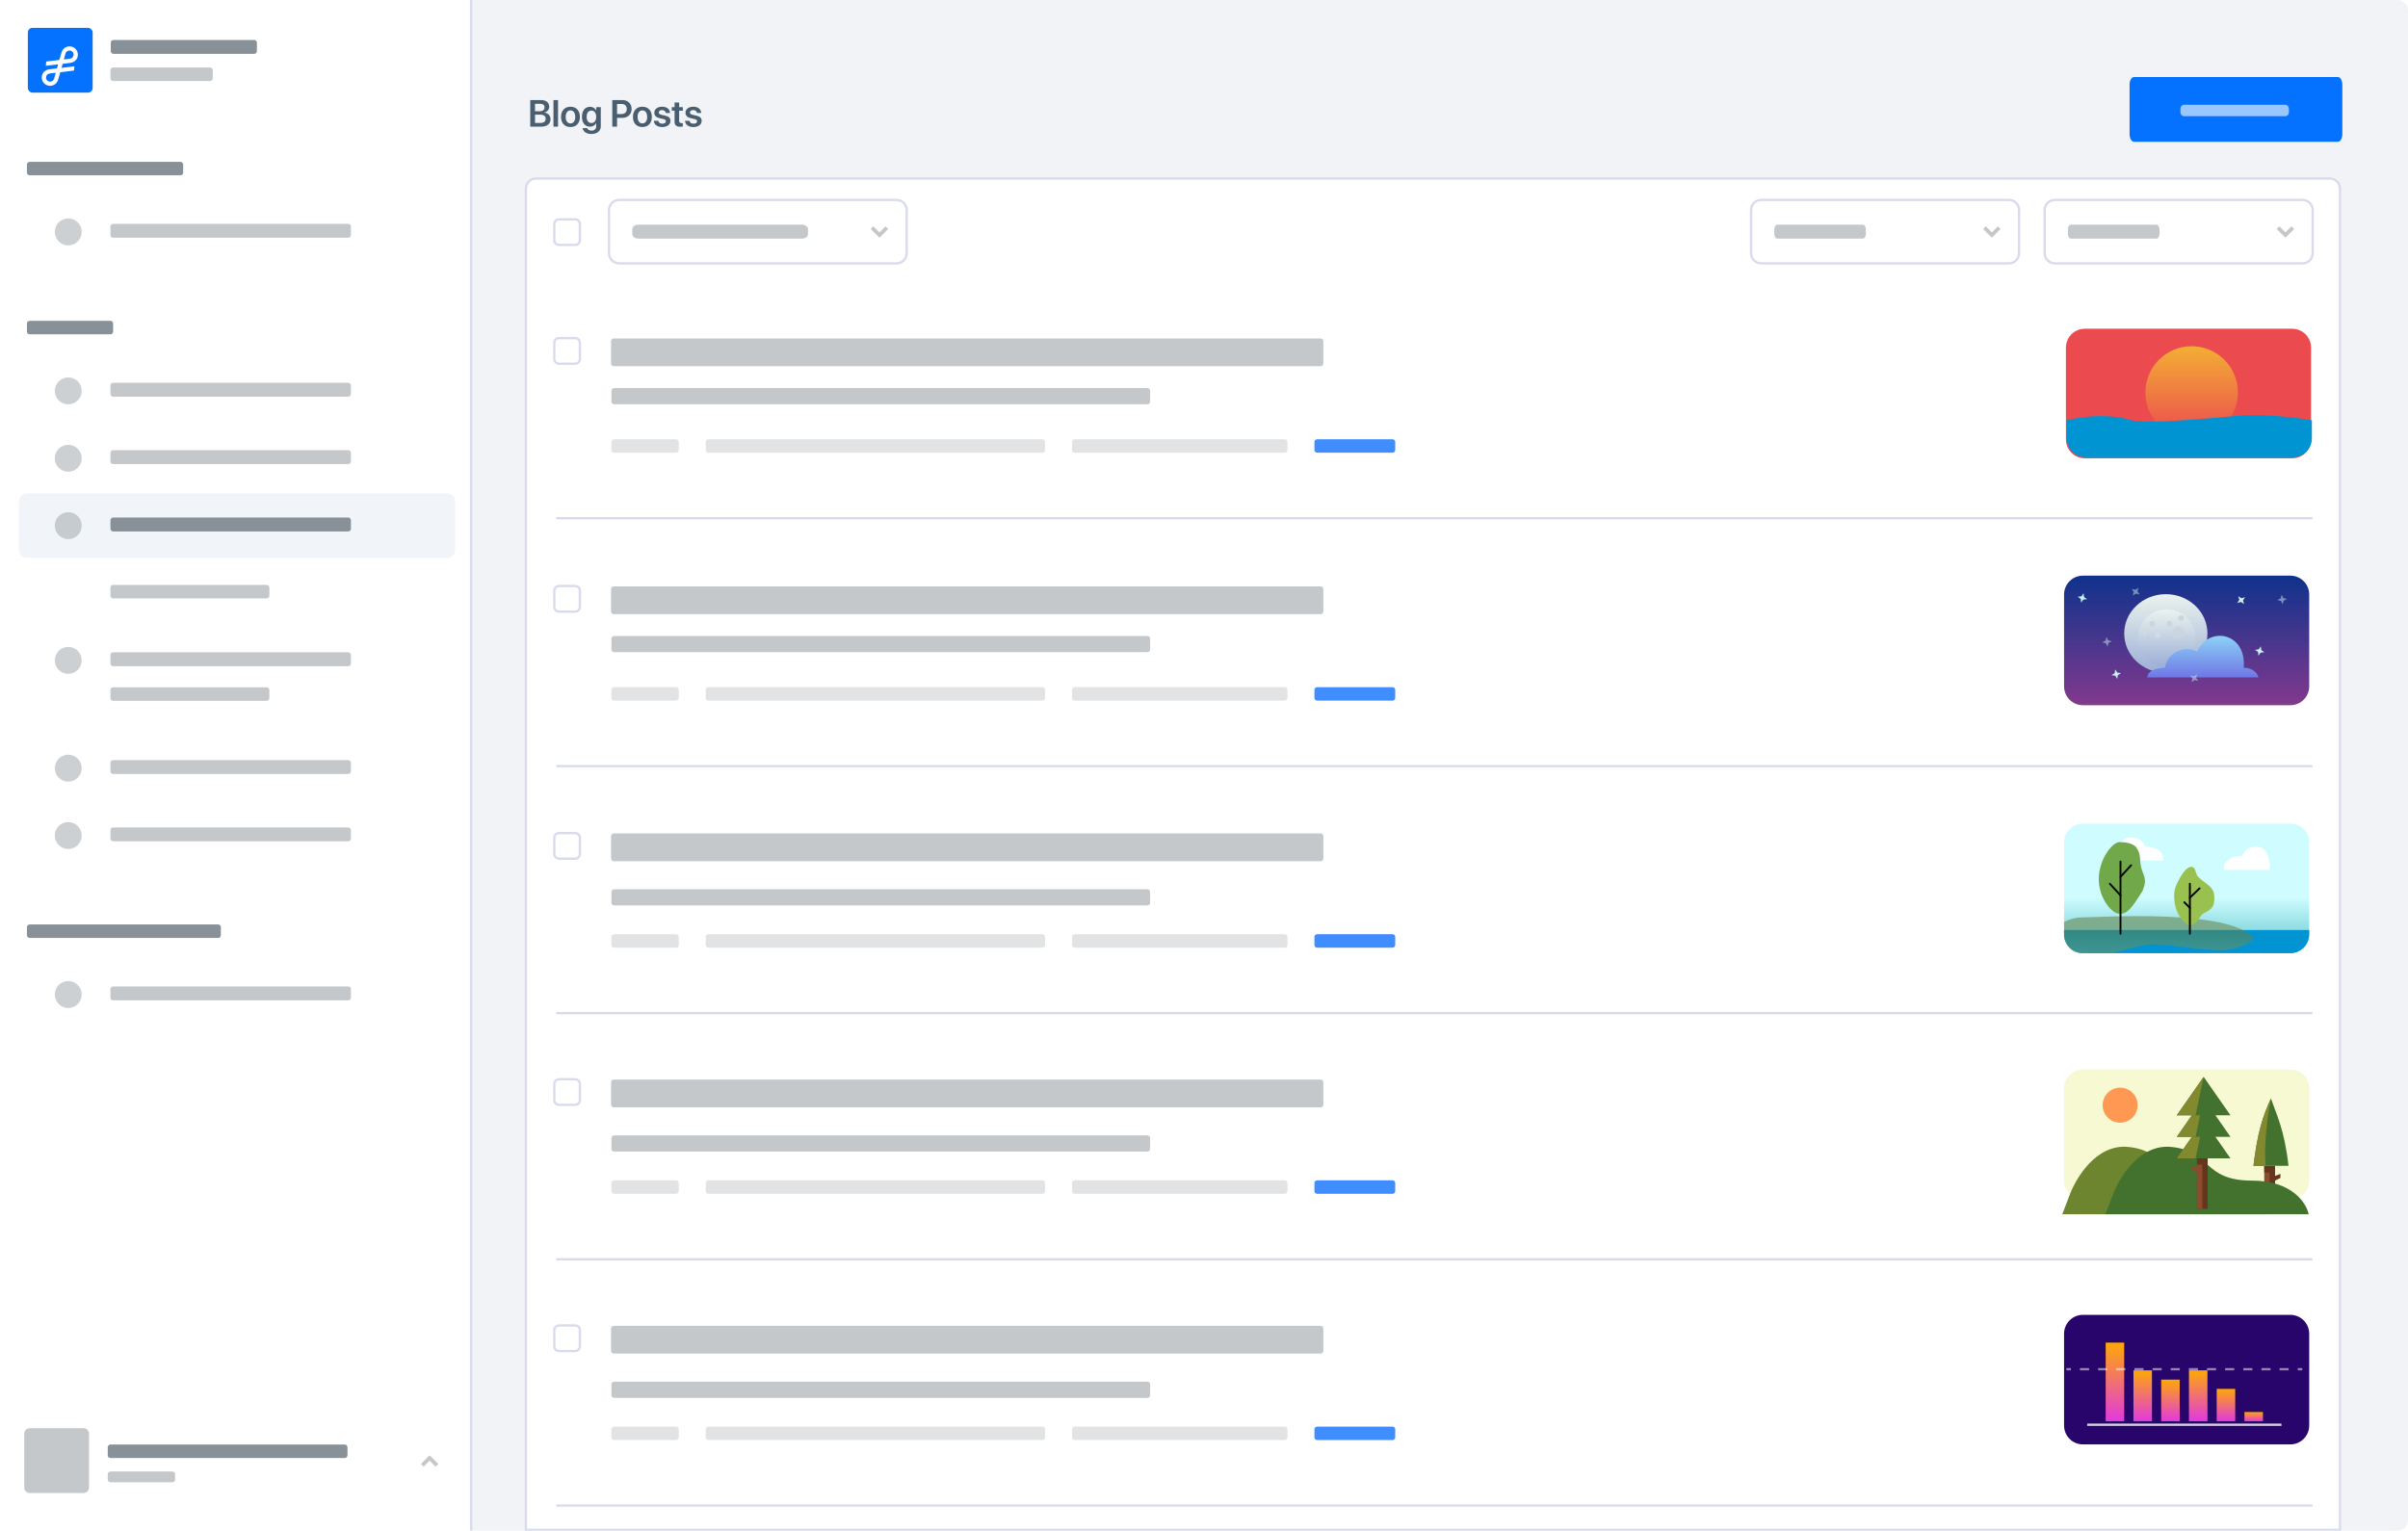 <svg width="519" height="330" viewBox="0 0 519 330" fill="none" xmlns="http://www.w3.org/2000/svg">
<g clip-path="url(#clip0)">
<path d="M516.097 0H2.322C1.04 0 0 1.04 0 2.324V327.676C0 328.96 1.04 330 2.322 330H516.097C517.38 330 518.419 328.96 518.419 327.676V2.324C518.419 1.04 517.38 0 516.097 0Z" fill="white"/>
<path d="M101.594 0H516.678C517.294 0 517.884 0.245 518.32 0.681C518.755 1.116 519 1.708 519 2.324V327.676C519 328.292 518.755 328.884 518.32 329.319C517.884 329.755 517.294 330 516.678 330H101.594V0Z" fill="#F2F3F7"/>
<path d="M115.527 38.49H502.164C502.742 38.49 503.296 38.72 503.704 39.129C504.112 39.537 504.341 40.091 504.341 40.669V329.855H113.35V40.669C113.35 40.091 113.579 39.537 113.987 39.129C114.396 38.72 114.949 38.49 115.527 38.49Z" fill="white" stroke="#D9DBEC" stroke-width="0.5"/>
<path d="M101.542 -0.36V330.221" stroke="#D9DBEC" stroke-width="0.5"/>
<path d="M123.968 47.286H120.485C119.924 47.286 119.469 47.742 119.469 48.303V51.789C119.469 52.35 119.924 52.806 120.485 52.806H123.968C124.529 52.806 124.984 52.35 124.984 51.789V48.303C124.984 47.742 124.529 47.286 123.968 47.286Z" stroke="#D9DBEC" stroke-width="0.5"/>
<path d="M193.238 43.103H133.442C132.24 43.103 131.265 44.079 131.265 45.282V54.601C131.265 55.804 132.24 56.78 133.442 56.78H193.238C194.44 56.78 195.415 55.804 195.415 54.601V45.282C195.415 44.079 194.44 43.103 193.238 43.103Z" stroke="#D9DBEC" stroke-width="0.5"/>
<path d="M172.89 48.443H137.535C136.838 48.443 136.269 48.89 136.269 49.442V50.441C136.269 50.993 136.838 51.441 137.535 51.441H172.89C173.586 51.441 174.155 50.993 174.155 50.441V49.442C174.155 48.89 173.586 48.443 172.89 48.443ZM191.328 49.477C191.386 49.419 191.386 49.326 191.328 49.268L190.956 48.896C190.942 48.882 190.926 48.871 190.908 48.863C190.89 48.855 190.871 48.851 190.852 48.851C190.832 48.851 190.813 48.855 190.795 48.863C190.777 48.871 190.761 48.882 190.747 48.896L189.545 50.098L188.344 48.896C188.33 48.882 188.314 48.871 188.296 48.863C188.278 48.855 188.259 48.851 188.239 48.851C188.22 48.851 188.2 48.855 188.182 48.863C188.164 48.871 188.148 48.882 188.135 48.896L187.763 49.268C187.705 49.326 187.705 49.419 187.763 49.477L189.447 51.162C189.505 51.214 189.592 51.214 189.65 51.162L191.333 49.477H191.328Z" fill="#C4C8CB"/>
<path d="M432.999 43.103H379.59C378.388 43.103 377.413 44.079 377.413 45.282V54.601C377.413 55.804 378.388 56.78 379.59 56.78H432.999C434.202 56.78 435.176 55.804 435.176 54.601V45.282C435.176 44.079 434.202 43.103 432.999 43.103Z" stroke="#D9DBEC" stroke-width="0.5"/>
<path d="M401.499 48.443H383.079C382.713 48.443 382.417 48.89 382.417 49.442V50.441C382.417 50.993 382.713 51.441 383.079 51.441H401.499C401.865 51.441 402.155 50.993 402.155 50.441V49.442C402.155 48.89 401.865 48.443 401.499 48.443ZM431.089 49.477C431.147 49.419 431.147 49.326 431.089 49.268L430.718 48.896C430.704 48.882 430.688 48.871 430.67 48.863C430.652 48.855 430.633 48.851 430.613 48.851C430.594 48.851 430.574 48.855 430.556 48.863C430.539 48.871 430.522 48.882 430.509 48.896L429.307 50.098L428.105 48.896C428.092 48.882 428.076 48.871 428.058 48.863C428.04 48.855 428.02 48.851 428.001 48.851C427.981 48.851 427.962 48.855 427.944 48.863C427.926 48.871 427.91 48.882 427.896 48.896L427.525 49.268C427.467 49.326 427.467 49.419 427.525 49.477L429.208 51.162C429.266 51.214 429.353 51.214 429.412 51.162L431.095 49.477H431.089Z" fill="#C4C8CB"/>
<path d="M496.278 43.103H442.868C441.666 43.103 440.691 44.079 440.691 45.282V54.601C440.691 55.804 441.666 56.78 442.868 56.78H496.278C497.48 56.78 498.455 55.804 498.455 54.601V45.282C498.455 44.079 497.48 43.103 496.278 43.103Z" stroke="#D9DBEC" stroke-width="0.5"/>
<path d="M464.778 48.443H446.357C445.992 48.443 445.696 48.89 445.696 49.442V50.441C445.696 50.993 445.992 51.441 446.357 51.441H464.778C465.144 51.441 465.434 50.993 465.434 50.441V49.442C465.434 48.89 465.144 48.443 464.778 48.443ZM494.368 49.477C494.426 49.419 494.426 49.326 494.368 49.268L493.996 48.896C493.983 48.882 493.967 48.871 493.949 48.863C493.931 48.855 493.911 48.851 493.892 48.851C493.872 48.851 493.853 48.855 493.835 48.863C493.817 48.871 493.801 48.882 493.787 48.896L492.586 50.098L491.384 48.896C491.37 48.882 491.354 48.871 491.336 48.863C491.318 48.855 491.299 48.851 491.279 48.851C491.26 48.851 491.241 48.855 491.223 48.863C491.205 48.871 491.188 48.882 491.175 48.896L490.803 49.268C490.745 49.326 490.745 49.419 490.803 49.477L492.487 51.162C492.545 51.214 492.632 51.214 492.69 51.162L494.374 49.477H494.368Z" fill="#C4C8CB"/>
<path d="M503.883 16.605H459.959C459.425 16.605 458.99 17.337 458.99 18.243V28.933C458.99 29.839 459.425 30.577 459.959 30.577H503.883C504.417 30.577 504.846 29.839 504.846 28.933V18.243C504.846 17.337 504.417 16.605 503.883 16.605V16.605Z" fill="#0472FF"/>
<path d="M492.551 22.589H470.734C470.305 22.589 469.956 22.955 469.956 23.408V24.227C469.956 24.68 470.305 25.052 470.734 25.052H492.551C492.98 25.052 493.329 24.68 493.329 24.227V23.414C493.329 22.955 492.98 22.589 492.551 22.589V22.589Z" fill="white" fill-opacity="0.6"/>
<path d="M119.904 324.597H498.414" stroke="#D9DBEC" stroke-width="0.5"/>
<path d="M145.715 307.574H132.362C132.042 307.574 131.782 307.834 131.782 308.155V309.898C131.782 310.219 132.042 310.479 132.362 310.479H145.715C146.035 310.479 146.295 310.219 146.295 309.898V308.155C146.295 307.834 146.035 307.574 145.715 307.574Z" fill="#C4C8CB" fill-opacity="0.5"/>
<path d="M224.668 307.574H152.681C152.361 307.574 152.101 307.834 152.101 308.155V309.898C152.101 310.219 152.361 310.479 152.681 310.479H224.668C224.988 310.479 225.248 310.219 225.248 309.898V308.155C225.248 307.834 224.988 307.574 224.668 307.574Z" fill="#C4C8CB" fill-opacity="0.5"/>
<path d="M276.916 307.574H231.634C231.314 307.574 231.054 307.834 231.054 308.155V309.898C231.054 310.219 231.314 310.479 231.634 310.479H276.916C277.237 310.479 277.497 310.219 277.497 309.898V308.155C277.497 307.834 277.237 307.574 276.916 307.574Z" fill="#C4C8CB" fill-opacity="0.5"/>
<path d="M300.138 307.574H283.883C283.562 307.574 283.302 307.834 283.302 308.155V309.898C283.302 310.219 283.562 310.479 283.883 310.479H300.138C300.458 310.479 300.718 310.219 300.718 309.898V308.155C300.718 307.834 300.458 307.574 300.138 307.574Z" fill="#408DFF"/>
<path d="M247.309 297.889H132.362C132.042 297.889 131.782 298.149 131.782 298.47V300.794C131.782 301.115 132.042 301.375 132.362 301.375H247.309C247.629 301.375 247.889 301.115 247.889 300.794V298.47C247.889 298.149 247.629 297.889 247.309 297.889Z" fill="#C4C8CB"/>
<path d="M493.642 283.48H448.935C446.691 283.48 444.871 285.301 444.871 287.547V307.347C444.871 309.593 446.691 311.414 448.935 311.414H493.642C495.887 311.414 497.706 309.593 497.706 307.347V287.547C497.706 285.301 495.887 283.48 493.642 283.48Z" fill="#28056B"/>
<path fill-rule="evenodd" clip-rule="evenodd" d="M491.726 307.423H449.858V306.923H491.726V307.423Z" fill="white" fill-opacity="0.8"/>
<path d="M453.841 289.465H457.829V306.424H453.841V289.465Z" fill="url(#paint0_linear)"/>
<path d="M459.826 295.449H463.814V306.424H459.826V295.449Z" fill="url(#paint1_linear)"/>
<path d="M465.805 297.447H469.794V306.424H465.805V297.447Z" fill="url(#paint2_linear)"/>
<path d="M471.785 295.449H475.773V306.424H471.785V295.449Z" fill="url(#paint3_linear)"/>
<path d="M477.77 299.44H481.759V306.424H477.77V299.44Z" fill="url(#paint4_linear)"/>
<path d="M483.75 304.431H487.738V306.424H483.75V304.431Z" fill="url(#paint5_linear)"/>
<path fill-rule="evenodd" clip-rule="evenodd" d="M446.346 295.449H445.371V294.955H446.346V295.449ZM450.259 295.449H448.302V294.955H450.259V295.449ZM454.172 295.449H452.215V294.955H454.172V295.449ZM458.079 295.449H456.122V294.955H458.079V295.449ZM461.991 295.449H460.035V294.955H461.991V295.449ZM465.904 295.449H463.948V294.955H465.904V295.449ZM469.811 295.449H467.855V294.955H469.811V295.449ZM473.724 295.449H471.768V294.955H473.724V295.449ZM477.637 295.449H475.68V294.955H477.637V295.449ZM481.544 295.449H479.587V294.955H481.544V295.449ZM485.457 295.449H483.5V294.955H485.457V295.449ZM489.369 295.449H487.413V294.955H489.369V295.449ZM493.277 295.449H491.32V294.955H493.277V295.449ZM496.214 295.449H495.233V294.955H496.214V295.449Z" fill="white" fill-opacity="0.5"/>
<path d="M284.643 285.851H132.281C131.961 285.851 131.701 286.111 131.701 286.432V291.254C131.701 291.575 131.961 291.835 132.281 291.835H284.643C284.964 291.835 285.224 291.575 285.224 291.254V286.432C285.224 286.111 284.964 285.851 284.643 285.851Z" fill="#C4C8CB"/>
<path d="M123.968 285.77H120.485C119.924 285.77 119.469 286.225 119.469 286.786V290.272C119.469 290.834 119.924 291.289 120.485 291.289H123.968C124.529 291.289 124.984 290.834 124.984 290.272V286.786C124.984 286.225 124.529 285.77 123.968 285.77Z" stroke="#D9DBEC" stroke-width="0.5"/>
<path d="M119.904 271.5H498.414" stroke="#D9DBEC" stroke-width="0.5"/>
<path d="M145.715 254.483H132.362C132.042 254.483 131.782 254.744 131.782 255.064V256.807C131.782 257.128 132.042 257.388 132.362 257.388H145.715C146.035 257.388 146.295 257.128 146.295 256.807V255.064C146.295 254.744 146.035 254.483 145.715 254.483Z" fill="#C4C8CB" fill-opacity="0.5"/>
<path d="M224.668 254.483H152.681C152.361 254.483 152.101 254.744 152.101 255.064V256.807C152.101 257.128 152.361 257.388 152.681 257.388H224.668C224.988 257.388 225.248 257.128 225.248 256.807V255.064C225.248 254.744 224.988 254.483 224.668 254.483Z" fill="#C4C8CB" fill-opacity="0.5"/>
<path d="M276.916 254.483H231.634C231.314 254.483 231.054 254.744 231.054 255.064V256.807C231.054 257.128 231.314 257.388 231.634 257.388H276.916C277.237 257.388 277.497 257.128 277.497 256.807V255.064C277.497 254.744 277.237 254.483 276.916 254.483Z" fill="#C4C8CB" fill-opacity="0.5"/>
<path d="M300.138 254.483H283.883C283.562 254.483 283.302 254.744 283.302 255.064V256.807C283.302 257.128 283.562 257.388 283.883 257.388H300.138C300.458 257.388 300.718 257.128 300.718 256.807V255.064C300.718 254.744 300.458 254.483 300.138 254.483Z" fill="#408DFF"/>
<path d="M247.309 244.793H132.362C132.042 244.793 131.782 245.053 131.782 245.374V247.698C131.782 248.018 132.042 248.279 132.362 248.279H247.309C247.629 248.279 247.889 248.018 247.889 247.698V245.374C247.889 245.053 247.629 244.793 247.309 244.793Z" fill="#C4C8CB"/>
<path d="M448.935 230.611H493.642C495.887 230.611 497.706 232.432 497.706 234.678V254.478C497.706 256.724 495.887 258.545 493.642 258.545H448.935C446.691 258.545 444.871 256.724 444.871 254.478V234.678C444.871 232.432 446.691 230.611 448.935 230.611Z" fill="#F6F9D2"/>
<path d="M448.935 230.611H493.642C495.887 230.611 497.706 232.432 497.706 234.678V254.478C497.706 256.724 495.887 258.545 493.642 258.545H448.935C446.691 258.545 444.871 256.724 444.871 254.478V234.678C444.871 232.432 446.691 230.611 448.935 230.611Z" fill="#F6F9D2"/>
<path d="M458.7 247.279C451.733 246.582 447.28 254.152 445.928 258.028L444.477 261.804H488.307C487.825 259.381 484.708 254.542 476.116 254.542C465.376 254.542 467.408 248.151 458.7 247.279Z" fill="#6D852F"/>
<path d="M488.017 251.346H490.339V257.737H488.017V251.346Z" fill="#8C4B2B"/>
<path d="M489.178 252.799V257.737H490.339V254.541L491.5 253.961V253.089L490.339 253.525V251.346H488.017V252.799H489.178Z" fill="#66351E"/>
<path d="M485.695 251.346H493.242C492.371 243.503 490.629 240.307 489.468 236.822C487.726 240.598 486.565 244.084 485.695 251.346Z" fill="#43722E"/>
<path d="M489.468 236.822C487.726 240.598 486.565 244.084 485.695 251.346H488.307C488.115 249.406 488.075 243.793 489.468 236.822Z" fill="#84882F"/>
<path d="M467.988 247.279C461.022 246.582 456.569 254.152 455.216 258.028L453.765 261.804H497.596C497.114 259.381 493.996 254.542 485.404 254.542C474.664 254.542 476.696 248.151 467.988 247.279Z" fill="#43722E"/>
<path d="M475.825 249.603H473.503V260.642H475.825V249.603Z" fill="#66351E"/>
<path d="M474.664 251.056V260.642H473.503V252.799L472.342 252.218V251.346L473.503 251.782V251.056H474.664Z" fill="#8C4B2B"/>
<path d="M474.955 241.469L469.172 249.748H480.737L474.955 241.469V241.469Z" fill="#43722E"/>
<path d="M469.172 249.748L474.955 241.469L473.213 249.748H469.172Z" fill="#83892F"/>
<path d="M474.955 236.822L469.172 245.101H480.737L474.955 236.822V236.822Z" fill="#43722E"/>
<path d="M469.172 245.101L474.955 236.822L473.213 245.101H469.172Z" fill="#83892F"/>
<path d="M474.955 232.174L469.172 240.453H480.737L474.955 232.174V232.174Z" fill="#43722E"/>
<path d="M469.172 240.453L474.955 232.174L473.213 240.453H469.172Z" fill="#83892F"/>
<path d="M456.958 242.05C454.874 242.05 453.185 240.36 453.185 238.274C453.185 236.188 454.874 234.498 456.958 234.498C459.042 234.498 460.732 236.188 460.732 238.274C460.732 240.36 459.042 242.05 456.958 242.05Z" fill="#FF9852"/>
<path d="M284.643 232.76H132.281C131.961 232.76 131.701 233.02 131.701 233.341V238.164C131.701 238.484 131.961 238.745 132.281 238.745H284.643C284.964 238.745 285.224 238.484 285.224 238.164V233.341C285.224 233.02 284.964 232.76 284.643 232.76Z" fill="#C4C8CB"/>
<path d="M123.968 232.679H120.485C119.924 232.679 119.469 233.134 119.469 233.696V237.182C119.469 237.743 119.924 238.198 120.485 238.198H123.968C124.529 238.198 124.984 237.743 124.984 237.182V233.696C124.984 233.134 124.529 232.679 123.968 232.679Z" stroke="#D9DBEC" stroke-width="0.5"/>
<path d="M119.904 218.433H498.414" stroke="#D9DBEC" stroke-width="0.5"/>
<path d="M145.715 201.416H132.362C132.042 201.416 131.782 201.676 131.782 201.997V203.74C131.782 204.061 132.042 204.321 132.362 204.321H145.715C146.035 204.321 146.295 204.061 146.295 203.74V201.997C146.295 201.676 146.035 201.416 145.715 201.416Z" fill="#C4C8CB" fill-opacity="0.5"/>
<path d="M224.668 201.416H152.681C152.361 201.416 152.101 201.676 152.101 201.997V203.74C152.101 204.061 152.361 204.321 152.681 204.321H224.668C224.988 204.321 225.248 204.061 225.248 203.74V201.997C225.248 201.676 224.988 201.416 224.668 201.416Z" fill="#C4C8CB" fill-opacity="0.5"/>
<path d="M276.916 201.416H231.634C231.314 201.416 231.054 201.676 231.054 201.997V203.74C231.054 204.061 231.314 204.321 231.634 204.321H276.916C277.237 204.321 277.497 204.061 277.497 203.74V201.997C277.497 201.676 277.237 201.416 276.916 201.416Z" fill="#C4C8CB" fill-opacity="0.5"/>
<path d="M300.138 201.416H283.883C283.562 201.416 283.302 201.676 283.302 201.997V203.74C283.302 204.061 283.562 204.321 283.883 204.321H300.138C300.458 204.321 300.718 204.061 300.718 203.74V201.997C300.718 201.676 300.458 201.416 300.138 201.416Z" fill="#408DFF"/>
<path d="M247.309 191.725H132.362C132.042 191.725 131.782 191.985 131.782 192.306V194.63C131.782 194.951 132.042 195.211 132.362 195.211H247.309C247.629 195.211 247.889 194.951 247.889 194.63V192.306C247.889 191.985 247.629 191.725 247.309 191.725Z" fill="#C4C8CB"/>
<path d="M493.642 177.567H448.935C446.691 177.567 444.871 179.387 444.871 181.634V201.434C444.871 203.68 446.691 205.5 448.935 205.5H493.642C495.887 205.5 497.706 203.68 497.706 201.434V181.634C497.706 179.387 495.887 177.567 493.642 177.567Z" fill="url(#paint6_linear)"/>
<path d="M489.236 187.542H479.262C479.262 185.549 480.76 184.55 483.251 184.55C483.419 183.888 484.249 182.557 486.24 182.557C488.737 182.557 489.23 185.056 489.23 187.542H489.236ZM456.337 185.549H466.305C466.305 183.551 464.807 182.557 462.316 182.557C462.148 181.889 461.318 180.559 459.327 180.559C456.83 180.559 456.337 183.057 456.337 185.549Z" fill="white"/>
<path d="M444.865 200.516H497.706V201.434C497.706 202.512 497.278 203.547 496.516 204.309C495.754 205.072 494.72 205.501 493.642 205.501H448.935C447.857 205.501 446.824 205.072 446.061 204.309C445.299 203.547 444.871 202.512 444.871 201.434V200.516H444.865Z" fill="#0193D2"/>
<path opacity="0.5" d="M485.747 202.288C485.747 202.869 482.583 204.838 478.6 204.861C474.113 204.885 467.553 203.577 464.308 203.577C461.881 203.577 458.88 204.612 455.338 205.448H448.604C445.852 205.448 444.871 202.764 444.871 201.834V198.802C446.138 198.116 447.559 197.768 448.999 197.791C452.383 197.791 480.638 195.868 485.747 202.288Z" fill="url(#paint7_linear)"/>
<path d="M461.817 192.033C459.321 196.025 458.485 197.024 456.836 197.024C455.182 197.024 452.349 193.672 452.349 189.541C452.349 185.404 455.182 181.558 456.836 181.558C457.359 181.558 459.327 181.558 460.319 182.557C461.817 184.55 460.824 185.549 461.817 188.042C462.612 189.913 462.316 190.54 461.817 192.033Z" fill="#71A94A"/>
<path d="M477.271 193.526C477.271 195.525 476.772 196.025 474.775 197.024C473.782 198.017 473.283 199.516 471.785 199.516C468.302 197.518 468.383 192.771 468.795 191.534C469.294 190.041 471.291 186.049 472.783 187.043C473.283 187.542 473.283 188.542 473.782 189.041C475.541 190.807 477.265 191.034 477.265 193.532L477.271 193.526Z" fill="#98C150"/>
<path fill-rule="evenodd" clip-rule="evenodd" d="M457.034 185.549C457.144 185.549 457.231 185.637 457.231 185.747V201.317C457.231 201.37 457.21 201.42 457.173 201.457C457.136 201.494 457.086 201.515 457.034 201.515C456.981 201.515 456.931 201.494 456.894 201.457C456.857 201.42 456.836 201.37 456.836 201.317V185.747C456.836 185.637 456.923 185.549 457.034 185.549V185.549Z" fill="black"/>
<path fill-rule="evenodd" clip-rule="evenodd" d="M459.46 186.398C459.541 186.473 459.547 186.601 459.472 186.682L457.179 189.181C457.142 189.219 457.092 189.242 457.04 189.243C456.987 189.245 456.936 189.225 456.897 189.189C456.859 189.153 456.836 189.103 456.834 189.05C456.833 188.997 456.852 188.946 456.888 188.907L459.181 186.409C459.217 186.371 459.266 186.348 459.318 186.346C459.371 186.344 459.422 186.362 459.46 186.398V186.398ZM454.607 190.389C454.587 190.407 454.571 190.428 454.559 190.452C454.548 190.476 454.542 190.502 454.54 190.529C454.539 190.555 454.544 190.582 454.553 190.607C454.562 190.632 454.577 190.654 454.595 190.674L456.888 193.172C456.906 193.191 456.928 193.206 456.952 193.217C456.975 193.228 457.001 193.234 457.027 193.235C457.053 193.235 457.08 193.231 457.104 193.222C457.128 193.213 457.151 193.199 457.17 193.181C457.189 193.163 457.204 193.141 457.215 193.117C457.226 193.093 457.232 193.068 457.233 193.042C457.233 193.015 457.229 192.989 457.22 192.965C457.21 192.94 457.197 192.918 457.179 192.899L454.885 190.401C454.85 190.362 454.801 190.339 454.749 190.337C454.696 190.335 454.645 190.354 454.607 190.389V190.389ZM474.223 191.4C474.299 191.475 474.299 191.603 474.217 191.679L472.127 193.677C472.108 193.696 472.086 193.71 472.061 193.72C472.037 193.729 472.01 193.734 471.984 193.733C471.958 193.733 471.931 193.727 471.907 193.717C471.883 193.706 471.861 193.691 471.843 193.672C471.825 193.652 471.81 193.63 471.801 193.605C471.791 193.581 471.786 193.554 471.787 193.528C471.787 193.502 471.793 193.476 471.804 193.451C471.814 193.427 471.83 193.405 471.849 193.387L473.939 191.388C473.958 191.369 473.981 191.354 474.006 191.344C474.032 191.334 474.059 191.329 474.086 191.33C474.114 191.331 474.14 191.338 474.165 191.35C474.189 191.362 474.211 191.379 474.229 191.4H474.223Z" fill="black"/>
<path fill-rule="evenodd" clip-rule="evenodd" d="M471.785 201.312V190.534C471.785 190.48 471.806 190.429 471.844 190.391C471.883 190.352 471.934 190.331 471.988 190.331C472.042 190.331 472.094 190.352 472.132 190.391C472.17 190.429 472.191 190.48 472.191 190.534V201.312C472.191 201.366 472.17 201.417 472.132 201.456C472.094 201.494 472.042 201.515 471.988 201.515C471.934 201.515 471.883 201.494 471.844 201.456C471.806 201.417 471.785 201.366 471.785 201.312Z" fill="black"/>
<path fill-rule="evenodd" clip-rule="evenodd" d="M470.647 194.386C470.628 194.405 470.613 194.427 470.602 194.451C470.592 194.476 470.587 194.502 470.587 194.529C470.587 194.555 470.592 194.581 470.602 194.606C470.613 194.63 470.628 194.653 470.647 194.671L471.843 195.868C471.862 195.886 471.884 195.901 471.908 195.911C471.933 195.922 471.959 195.927 471.985 195.927C472.012 195.927 472.038 195.922 472.062 195.911C472.087 195.901 472.109 195.886 472.127 195.868C472.146 195.849 472.161 195.827 472.171 195.802C472.181 195.778 472.186 195.752 472.186 195.725C472.186 195.699 472.181 195.673 472.171 195.648C472.161 195.624 472.146 195.602 472.127 195.583L470.932 194.386C470.913 194.367 470.891 194.352 470.867 194.341C470.842 194.331 470.816 194.326 470.789 194.326C470.763 194.326 470.737 194.331 470.712 194.341C470.688 194.352 470.666 194.367 470.647 194.386V194.386Z" fill="black"/>
<path d="M284.643 179.687H132.281C131.961 179.687 131.701 179.947 131.701 180.268V185.09C131.701 185.411 131.961 185.671 132.281 185.671H284.643C284.964 185.671 285.224 185.411 285.224 185.09V180.268C285.224 179.947 284.964 179.687 284.643 179.687Z" fill="#C4C8CB"/>
<path d="M123.968 179.612H120.485C119.924 179.612 119.469 180.067 119.469 180.629V184.114C119.469 184.676 119.924 185.131 120.485 185.131H123.968C124.529 185.131 124.984 184.676 124.984 184.114V180.629C124.984 180.067 124.529 179.612 123.968 179.612Z" stroke="#D9DBEC" stroke-width="0.5"/>
<path d="M119.904 165.174H498.414" stroke="#D9DBEC" stroke-width="0.5"/>
<path d="M145.715 148.151H132.362C132.042 148.151 131.782 148.411 131.782 148.732V150.475C131.782 150.796 132.042 151.056 132.362 151.056H145.715C146.035 151.056 146.295 150.796 146.295 150.475V148.732C146.295 148.411 146.035 148.151 145.715 148.151Z" fill="#C4C8CB" fill-opacity="0.5"/>
<path d="M224.668 148.151H152.681C152.361 148.151 152.101 148.411 152.101 148.732V150.475C152.101 150.796 152.361 151.056 152.681 151.056H224.668C224.988 151.056 225.248 150.796 225.248 150.475V148.732C225.248 148.411 224.988 148.151 224.668 148.151Z" fill="#C4C8CB" fill-opacity="0.5"/>
<path d="M276.916 148.151H231.634C231.314 148.151 231.054 148.411 231.054 148.732V150.475C231.054 150.796 231.314 151.056 231.634 151.056H276.916C277.237 151.056 277.497 150.796 277.497 150.475V148.732C277.497 148.411 277.237 148.151 276.916 148.151Z" fill="#C4C8CB" fill-opacity="0.5"/>
<path d="M300.138 148.151H283.883C283.562 148.151 283.302 148.411 283.302 148.732V150.475C283.302 150.796 283.562 151.056 283.883 151.056H300.138C300.458 151.056 300.718 150.796 300.718 150.475V148.732C300.718 148.411 300.458 148.151 300.138 148.151Z" fill="#408DFF"/>
<path d="M247.309 137.113H132.362C132.042 137.113 131.782 137.373 131.782 137.694V140.018C131.782 140.338 132.042 140.599 132.362 140.599H247.309C247.629 140.599 247.889 140.338 247.889 140.018V137.694C247.889 137.373 247.629 137.113 247.309 137.113Z" fill="#C4C8CB"/>
<path d="M493.642 124.11H448.935C446.691 124.11 444.871 125.931 444.871 128.177V147.977C444.871 150.223 446.691 152.044 448.935 152.044H493.642C495.887 152.044 497.706 150.223 497.706 147.977V128.177C497.706 125.931 495.887 124.11 493.642 124.11Z" fill="url(#paint8_linear)"/>
<path d="M466.804 145.066C471.758 145.066 475.773 141.269 475.773 136.584C475.773 131.899 471.758 128.102 466.804 128.102C461.85 128.102 457.835 131.899 457.835 136.584C457.835 141.269 461.85 145.066 466.804 145.066Z" fill="url(#paint9_linear)"/>
<path d="M466.978 143.835C470.415 143.835 473.201 141.046 473.201 137.606C473.201 134.167 470.415 131.378 466.978 131.378C463.541 131.378 460.755 134.167 460.755 137.606C460.755 141.046 463.541 143.835 466.978 143.835Z" fill="url(#paint10_linear)"/>
<path d="M469.463 137.601C470.149 137.601 470.705 137.044 470.705 136.357C470.705 135.671 470.149 135.114 469.463 135.114C468.777 135.114 468.22 135.671 468.22 136.357C468.22 137.044 468.777 137.601 469.463 137.601Z" fill="#C9D5E1"/>
<path d="M470.09 133.865C470.433 133.865 470.711 133.587 470.711 133.243C470.711 132.9 470.433 132.622 470.09 132.622C469.747 132.622 469.469 132.9 469.469 133.243C469.469 133.587 469.747 133.865 470.09 133.865Z" fill="#C9D5E1"/>
<path d="M463.861 135.114C464.204 135.114 464.482 134.836 464.482 134.492C464.482 134.149 464.204 133.871 463.861 133.871C463.518 133.871 463.239 134.149 463.239 134.492C463.239 134.836 463.518 135.114 463.861 135.114Z" fill="#C9D5E1"/>
<path d="M465.109 137.601C465.452 137.601 465.73 137.322 465.73 136.979C465.73 136.636 465.452 136.357 465.109 136.357C464.766 136.357 464.488 136.636 464.488 136.979C464.488 137.322 464.766 137.601 465.109 137.601Z" fill="#CFDCE6"/>
<path d="M467.599 135.114C467.942 135.114 468.22 134.836 468.22 134.492C468.22 134.149 467.942 133.871 467.599 133.871C467.256 133.871 466.978 134.149 466.978 134.492C466.978 134.836 467.256 135.114 467.599 135.114Z" fill="#C9D5E1"/>
<path d="M462.311 136.985C462.484 136.985 462.624 136.844 462.624 136.671C462.624 136.498 462.484 136.357 462.311 136.357C462.137 136.357 461.997 136.498 461.997 136.671C461.997 136.844 462.137 136.985 462.311 136.985Z" fill="#CFDCE6"/>
<path d="M486.74 146.06H462.816C462.816 144.665 464.702 143.968 466.589 143.968C467.228 140.477 471.001 139.082 473.521 140.477C476.04 134.893 484.22 136.293 483.593 143.962C485.608 143.962 486.74 145.357 486.74 146.054V146.06Z" fill="url(#paint11_linear)"/>
<path d="M449.08 127.898L449.161 128.712L449.835 129.182L449.022 129.264L448.552 129.937L448.471 129.124L447.797 128.653L448.61 128.572L449.08 127.898ZM482.415 128.537L483.1 128.985L483.883 128.758L483.436 129.444L483.669 130.234L482.978 129.781L482.194 130.013L482.641 129.322L482.415 128.537V128.537ZM487.291 139.344L487.372 140.157L488.046 140.622L487.233 140.709L486.763 141.377L486.682 140.564L486.008 140.093L486.821 140.012L487.291 139.338V139.344ZM455.896 144.317L456.343 145.014L457.155 145.124L456.459 145.566L456.343 146.379L455.907 145.682L455.094 145.566L455.785 145.13L455.901 144.317H455.896Z" fill="#C8F1F5"/>
<path opacity="0.5" d="M454.021 137.316L454.381 138.054L455.176 138.257L454.439 138.617L454.235 139.413L453.875 138.676L453.08 138.472L453.817 138.112L454.021 137.316ZM491.773 128.206L492.133 128.944L492.928 129.147L492.191 129.508L491.988 130.303L491.628 129.566L490.832 129.362L491.57 129.002L491.773 128.206ZM473.544 145.357L473.335 146.147L473.799 146.821L473.01 146.612L472.331 147.077L472.545 146.281L472.081 145.607L472.876 145.822L473.55 145.357H473.544ZM460.9 126.713L460.691 127.503L461.155 128.183L460.36 127.968L459.687 128.433L459.896 127.643L459.431 126.963L460.227 127.178L460.9 126.713Z" fill="#C8F1F5"/>
<path d="M284.643 126.428H132.281C131.961 126.428 131.701 126.688 131.701 127.009V131.832C131.701 132.152 131.961 132.413 132.281 132.413H284.643C284.964 132.413 285.224 132.152 285.224 131.832V127.009C285.224 126.688 284.964 126.428 284.643 126.428Z" fill="#C4C8CB"/>
<path d="M123.968 126.347H120.485C119.924 126.347 119.469 126.802 119.469 127.364V130.85C119.469 131.411 119.924 131.866 120.485 131.866H123.968C124.529 131.866 124.984 131.411 124.984 130.85V127.364C124.984 126.802 124.529 126.347 123.968 126.347Z" stroke="#D9DBEC" stroke-width="0.5"/>
<path d="M119.904 111.724H498.414" stroke="#D9DBEC" stroke-width="0.5"/>
<path d="M145.715 94.701H132.362C132.042 94.701 131.782 94.961 131.782 95.282V97.025C131.782 97.346 132.042 97.606 132.362 97.606H145.715C146.035 97.606 146.295 97.346 146.295 97.025V95.282C146.295 94.961 146.035 94.701 145.715 94.701Z" fill="#C4C8CB" fill-opacity="0.5"/>
<path d="M224.668 94.701H152.681C152.361 94.701 152.101 94.961 152.101 95.282V97.025C152.101 97.346 152.361 97.606 152.681 97.606H224.668C224.988 97.606 225.248 97.346 225.248 97.025V95.282C225.248 94.961 224.988 94.701 224.668 94.701Z" fill="#C4C8CB" fill-opacity="0.5"/>
<path d="M276.916 94.701H231.634C231.314 94.701 231.054 94.961 231.054 95.282V97.025C231.054 97.346 231.314 97.606 231.634 97.606H276.916C277.237 97.606 277.497 97.346 277.497 97.025V95.282C277.497 94.961 277.237 94.701 276.916 94.701Z" fill="#C4C8CB" fill-opacity="0.5"/>
<path d="M300.138 94.701H283.883C283.562 94.701 283.302 94.961 283.302 95.282V97.025C283.302 97.346 283.562 97.606 283.883 97.606H300.138C300.458 97.606 300.718 97.346 300.718 97.025V95.282C300.718 94.961 300.458 94.701 300.138 94.701Z" fill="#408DFF"/>
<path d="M247.309 83.662H132.362C132.042 83.662 131.782 83.922 131.782 84.243V86.567C131.782 86.888 132.042 87.148 132.362 87.148H247.309C247.629 87.148 247.889 86.888 247.889 86.567V84.243C247.889 83.922 247.629 83.662 247.309 83.662Z" fill="#C4C8CB"/>
<path d="M494.043 70.88H449.336C447.091 70.88 445.272 72.701 445.272 74.947V94.747C445.272 96.993 447.091 98.814 449.336 98.814H494.043C496.287 98.814 498.106 96.993 498.106 94.747V74.947C498.106 72.701 496.287 70.88 494.043 70.88Z" fill="#EB4A4F"/>
<path d="M472.365 94.596C477.871 94.596 482.333 90.13 482.333 84.621C482.333 79.111 477.871 74.645 472.365 74.645C466.86 74.645 462.398 79.111 462.398 84.621C462.398 90.13 466.86 94.596 472.365 94.596Z" fill="url(#paint12_linear)"/>
<path d="M445.446 90.605C445.446 90.605 452.761 88.612 459.408 90.605C462.543 91.546 476.853 90.105 482.838 89.611C489.317 89.065 498.286 90.605 498.286 90.605V94.521C498.286 95.599 497.858 96.634 497.096 97.396C496.334 98.159 495.3 98.588 494.223 98.588H449.516C448.438 98.588 447.404 98.159 446.642 97.396C445.88 96.634 445.452 95.599 445.452 94.521V90.605H445.446Z" fill="#0194D2"/>
<path d="M284.643 72.978H132.281C131.961 72.978 131.701 73.238 131.701 73.559V78.381C131.701 78.702 131.961 78.962 132.281 78.962H284.643C284.964 78.962 285.224 78.702 285.224 78.381V73.559C285.224 73.238 284.964 72.978 284.643 72.978Z" fill="#C4C8CB"/>
<path d="M123.968 72.896H120.485C119.924 72.896 119.469 73.351 119.469 73.913V77.399C119.469 77.96 119.924 78.416 120.485 78.416H123.968C124.529 78.416 124.984 77.96 124.984 77.399V73.913C124.984 73.351 124.529 72.896 123.968 72.896Z" stroke="#D9DBEC" stroke-width="0.5"/>
<path d="M116.688 27.306C117.907 27.306 118.656 26.685 118.656 25.68C118.656 24.924 118.11 24.361 117.332 24.285V24.25C117.624 24.198 117.888 24.044 118.079 23.817C118.27 23.59 118.375 23.304 118.377 23.007C118.377 22.136 117.704 21.578 116.665 21.578H114.285V27.306H116.688ZM115.312 22.374H116.409C117.019 22.374 117.367 22.658 117.367 23.158C117.367 23.687 116.961 23.989 116.253 23.989H115.312V22.374ZM115.312 26.51V24.715H116.415C117.199 24.715 117.611 25.023 117.611 25.604C117.611 26.197 117.205 26.51 116.456 26.51H115.312ZM119.289 27.306H120.276V21.578H119.289V27.306ZM122.958 27.388C124.188 27.388 124.99 26.568 124.99 25.203C124.99 23.838 124.177 23.007 122.958 23.007C121.727 23.007 120.92 23.844 120.92 25.203C120.92 26.568 121.721 27.388 122.952 27.388H122.958ZM122.958 26.609C122.331 26.609 121.924 26.098 121.924 25.203C121.924 24.308 122.331 23.797 122.958 23.797C123.585 23.797 123.985 24.308 123.985 25.203C123.985 26.098 123.579 26.609 122.958 26.609ZM127.457 28.892C128.676 28.892 129.489 28.242 129.489 27.237V23.094H128.519V23.82H128.502C128.38 23.576 128.19 23.371 127.956 23.23C127.721 23.089 127.452 23.018 127.178 23.024C126.104 23.024 125.425 23.855 125.425 25.186C125.425 26.499 126.122 27.312 127.155 27.312C127.759 27.312 128.258 27.01 128.473 26.557H128.496V27.266C128.496 27.8 128.13 28.166 127.486 28.166C127.021 28.166 126.656 27.945 126.551 27.626H125.57C125.669 28.364 126.418 28.892 127.457 28.892V28.892ZM127.457 26.522C126.836 26.522 126.441 26.022 126.441 25.186C126.441 24.361 126.836 23.838 127.457 23.838C128.095 23.838 128.502 24.372 128.502 25.192C128.502 26.011 128.095 26.528 127.457 26.528V26.522ZM131.968 21.578V27.306H132.995V25.412H134.156C135.312 25.412 136.13 24.64 136.13 23.495C136.13 22.351 135.335 21.578 134.197 21.578H131.968V21.578ZM132.995 22.414H133.924C134.661 22.414 135.085 22.804 135.085 23.495C135.085 24.192 134.656 24.587 133.924 24.587H132.995V22.414ZM138.458 27.388C139.689 27.388 140.49 26.568 140.49 25.203C140.49 23.838 139.677 23.007 138.458 23.007C137.227 23.007 136.42 23.844 136.42 25.203C136.42 26.568 137.222 27.388 138.452 27.388H138.458ZM138.458 26.609C137.825 26.609 137.425 26.098 137.425 25.203C137.425 24.308 137.831 23.797 138.452 23.797C139.079 23.797 139.486 24.308 139.486 25.203C139.486 26.098 139.079 26.609 138.452 26.609H138.458ZM141.024 24.303C141.024 24.93 141.43 25.325 142.237 25.505L142.934 25.656C143.375 25.755 143.526 25.9 143.526 26.156C143.526 26.47 143.23 26.667 142.748 26.667C142.249 26.667 141.964 26.458 141.889 26.051H140.92C140.995 26.865 141.645 27.388 142.748 27.388C143.782 27.388 144.507 26.853 144.507 26.057C144.507 25.447 144.171 25.11 143.3 24.913L142.603 24.762C142.162 24.663 141.988 24.494 141.988 24.25C141.988 23.942 142.278 23.733 142.713 23.733C143.166 23.733 143.451 23.977 143.491 24.361H144.409C144.385 23.559 143.735 23.007 142.713 23.007C141.697 23.007 141.03 23.53 141.03 24.303H141.024ZM145.39 22.112V23.1H144.786V23.855H145.39V26.185C145.39 27.004 145.75 27.324 146.655 27.324C146.864 27.324 147.062 27.312 147.166 27.289V26.534C147.074 26.546 146.981 26.552 146.887 26.551C146.539 26.551 146.377 26.394 146.377 26.046V23.861H147.172V23.094H146.377V22.107H145.39V22.112ZM147.747 24.303C147.747 24.93 148.153 25.325 148.954 25.505L149.651 25.656C150.098 25.755 150.249 25.9 150.249 26.156C150.249 26.47 149.947 26.667 149.471 26.667C148.966 26.667 148.687 26.458 148.612 26.051H147.636C147.718 26.865 148.368 27.388 149.471 27.388C150.498 27.388 151.23 26.853 151.23 26.057C151.23 25.447 150.893 25.11 150.022 24.913L149.326 24.762C148.879 24.663 148.705 24.494 148.705 24.25C148.705 23.942 148.995 23.733 149.43 23.733C149.895 23.733 150.173 23.977 150.214 24.361H151.131C151.108 23.559 150.458 23.007 149.43 23.007C148.42 23.007 147.747 23.53 147.747 24.303V24.303Z" fill="#495E6F"/>
<path d="M74.309 311.443H23.802C23.481 311.443 23.221 311.703 23.221 312.024V313.767C23.221 314.088 23.481 314.348 23.802 314.348H74.309C74.629 314.348 74.889 314.088 74.889 313.767V312.024C74.889 311.703 74.629 311.443 74.309 311.443Z" fill="#889197"/>
<path d="M37.154 317.253H23.802C23.481 317.253 23.221 317.513 23.221 317.834V318.996C23.221 319.317 23.481 319.577 23.802 319.577H37.154C37.475 319.577 37.735 319.317 37.735 318.996V317.834C37.735 317.513 37.475 317.253 37.154 317.253Z" fill="#C4C8CB"/>
<path d="M18.02 307.923H6.386C5.745 307.923 5.225 308.443 5.225 309.085V320.727C5.225 321.369 5.745 321.889 6.386 321.889H18.02C18.661 321.889 19.181 321.369 19.181 320.727V309.085C19.181 308.443 18.661 307.923 18.02 307.923Z" fill="#C4C8CB"/>
<path d="M94.378 315.533C94.436 315.591 94.436 315.684 94.378 315.743L94.006 316.12C93.948 316.178 93.855 316.178 93.797 316.12L92.596 314.912L91.394 316.12C91.336 316.178 91.243 316.178 91.185 316.12L90.813 315.743C90.787 315.715 90.772 315.679 90.772 315.641C90.772 315.603 90.787 315.566 90.813 315.539L92.497 313.854C92.555 313.796 92.642 313.796 92.7 313.854L94.384 315.539L94.378 315.533Z" fill="#C4C8CB"/>
<path d="M75.058 212.676H24.383C24.062 212.676 23.802 212.936 23.802 213.257V215.087C23.802 215.408 24.062 215.668 24.383 215.668H75.058C75.378 215.668 75.638 215.408 75.638 215.087V213.257C75.638 212.936 75.378 212.676 75.058 212.676Z" fill="#C4C8CB"/>
<path d="M17.613 214.419C17.613 212.814 16.314 211.514 14.711 211.514C13.108 211.514 11.808 212.814 11.808 214.419C11.808 216.023 13.108 217.324 14.711 217.324C16.314 217.324 17.613 216.023 17.613 214.419Z" fill="#9CA3A9" fill-opacity="0.5"/>
<path d="M47.023 199.313H6.386C6.065 199.313 5.805 199.573 5.805 199.894V201.637C5.805 201.958 6.065 202.218 6.386 202.218H47.023C47.344 202.218 47.604 201.958 47.604 201.637V199.894C47.604 199.573 47.344 199.313 47.023 199.313Z" fill="#889197"/>
<path d="M75.058 82.535H24.383C24.062 82.535 23.802 82.795 23.802 83.116V84.946C23.802 85.267 24.062 85.527 24.383 85.527H75.058C75.378 85.527 75.638 85.267 75.638 84.946V83.116C75.638 82.795 75.378 82.535 75.058 82.535Z" fill="#C4C8CB"/>
<path d="M17.613 84.278C17.613 82.673 16.314 81.373 14.711 81.373C13.108 81.373 11.808 82.673 11.808 84.278C11.808 85.882 13.108 87.183 14.711 87.183C16.314 87.183 17.613 85.882 17.613 84.278Z" fill="#9CA3A9" fill-opacity="0.5"/>
<path d="M75.058 97.059H24.383C24.062 97.059 23.802 97.32 23.802 97.64V99.471C23.802 99.791 24.062 100.052 24.383 100.052H75.058C75.378 100.052 75.638 99.791 75.638 99.471V97.64C75.638 97.32 75.378 97.059 75.058 97.059Z" fill="#C4C8CB"/>
<path d="M96.369 106.355H5.805C4.843 106.355 4.064 107.136 4.064 108.098V118.556C4.064 119.519 4.843 120.299 5.805 120.299H96.369C97.331 120.299 98.111 119.519 98.111 118.556V108.098C98.111 107.136 97.331 106.355 96.369 106.355Z" fill="#F1F4F9"/>
<path d="M75.058 111.584H24.383C24.062 111.584 23.802 111.844 23.802 112.165V113.995C23.802 114.316 24.062 114.576 24.383 114.576H75.058C75.378 114.576 75.638 114.316 75.638 113.995V112.165C75.638 111.844 75.378 111.584 75.058 111.584Z" fill="#889197"/>
<path d="M17.613 98.802C17.613 97.198 16.314 95.897 14.711 95.897C13.108 95.897 11.808 97.198 11.808 98.802C11.808 100.407 13.108 101.707 14.711 101.707C16.314 101.707 17.613 100.407 17.613 98.802Z" fill="#9CA3A9" fill-opacity="0.5"/>
<path d="M17.613 113.327C17.613 111.723 16.314 110.422 14.711 110.422C13.108 110.422 11.808 111.723 11.808 113.327C11.808 114.931 13.108 116.232 14.711 116.232C16.314 116.232 17.613 114.931 17.613 113.327Z" fill="#9CA3A9" fill-opacity="0.5"/>
<path d="M57.473 126.109H24.383C24.062 126.109 23.802 126.369 23.802 126.69V128.433C23.802 128.754 24.062 129.014 24.383 129.014H57.473C57.794 129.014 58.054 128.754 58.054 128.433V126.69C58.054 126.369 57.794 126.109 57.473 126.109Z" fill="#C4C8CB"/>
<path d="M75.058 140.633H24.383C24.062 140.633 23.802 140.894 23.802 141.214V143.045C23.802 143.365 24.062 143.626 24.383 143.626H75.058C75.378 143.626 75.638 143.365 75.638 143.045V141.214C75.638 140.894 75.378 140.633 75.058 140.633Z" fill="#C4C8CB"/>
<path d="M57.473 148.186H24.383C24.062 148.186 23.802 148.446 23.802 148.767V150.51C23.802 150.831 24.062 151.091 24.383 151.091H57.473C57.794 151.091 58.054 150.831 58.054 150.51V148.767C58.054 148.446 57.794 148.186 57.473 148.186Z" fill="#C4C8CB"/>
<path d="M17.613 142.376C17.613 140.772 16.314 139.471 14.711 139.471C13.108 139.471 11.808 140.772 11.808 142.376C11.808 143.981 13.108 145.281 14.711 145.281C16.314 145.281 17.613 143.981 17.613 142.376Z" fill="#9CA3A9" fill-opacity="0.5"/>
<path d="M75.058 163.873H24.383C24.062 163.873 23.802 164.133 23.802 164.454V166.284C23.802 166.605 24.062 166.865 24.383 166.865H75.058C75.378 166.865 75.638 166.605 75.638 166.284V164.454C75.638 164.133 75.378 163.873 75.058 163.873Z" fill="#C4C8CB"/>
<path d="M17.613 165.616C17.613 164.012 16.314 162.711 14.711 162.711C13.108 162.711 11.808 164.012 11.808 165.616C11.808 167.22 13.108 168.521 14.711 168.521C16.314 168.521 17.613 167.22 17.613 165.616Z" fill="#9CA3A9" fill-opacity="0.5"/>
<path d="M75.058 178.397H24.383C24.062 178.397 23.802 178.658 23.802 178.978V180.809C23.802 181.129 24.062 181.39 24.383 181.39H75.058C75.378 181.39 75.638 181.129 75.638 180.809V178.978C75.638 178.658 75.378 178.397 75.058 178.397Z" fill="#C4C8CB"/>
<path d="M17.613 180.141C17.613 178.536 16.314 177.236 14.711 177.236C13.108 177.236 11.808 178.536 11.808 180.141C11.808 181.745 13.108 183.045 14.711 183.045C16.314 183.045 17.613 181.745 17.613 180.141Z" fill="#9CA3A9" fill-opacity="0.5"/>
<path d="M23.802 69.172H6.386C6.065 69.172 5.805 69.432 5.805 69.753V71.496C5.805 71.817 6.065 72.077 6.386 72.077H23.802C24.123 72.077 24.383 71.817 24.383 71.496V69.753C24.383 69.432 24.123 69.172 23.802 69.172Z" fill="#889197"/>
<path d="M75.058 48.257H24.383C24.062 48.257 23.802 48.517 23.802 48.838V50.668C23.802 50.989 24.062 51.249 24.383 51.249H75.058C75.378 51.249 75.638 50.989 75.638 50.668V48.838C75.638 48.517 75.378 48.257 75.058 48.257Z" fill="#C4C8CB"/>
<path d="M17.613 50C17.613 48.395 16.314 47.095 14.711 47.095C13.108 47.095 11.808 48.395 11.808 50C11.808 51.604 13.108 52.905 14.711 52.905C16.314 52.905 17.613 51.604 17.613 50Z" fill="#9CA3A9" fill-opacity="0.5"/>
<path d="M38.896 34.894H6.386C6.065 34.894 5.805 35.154 5.805 35.475V37.218C5.805 37.539 6.065 37.799 6.386 37.799H38.896C39.217 37.799 39.477 37.539 39.477 37.218V35.475C39.477 35.154 39.217 34.894 38.896 34.894Z" fill="#889197"/>
<path d="M54.785 8.616H24.452C24.132 8.616 23.872 8.876 23.872 9.197V11.027C23.872 11.348 24.132 11.608 24.452 11.608H54.785C55.106 11.608 55.366 11.348 55.366 11.027V9.197C55.366 8.876 55.106 8.616 54.785 8.616Z" fill="#889197"/>
<path d="M45.282 14.559H24.383C24.062 14.559 23.802 14.82 23.802 15.14V16.883C23.802 17.204 24.062 17.464 24.383 17.464H45.282C45.602 17.464 45.862 17.204 45.862 16.883V15.14C45.862 14.82 45.602 14.559 45.282 14.559Z" fill="#C4C8CB"/>
<rect x="6" y="6" width="13.97" height="13.97" rx="1" fill="#0472FF"/>
<g filter="url(#filter0_d)">
<path fill-rule="evenodd" clip-rule="evenodd" d="M14.983 12.577L14.982 12.577L14.98 12.577C14.91 12.585 14.559 12.628 14.226 12.668L13.52 12.753L13.251 13.631L13.387 13.615C14.046 13.536 14.737 13.453 15.264 13.389C15.528 13.357 15.75 13.33 15.906 13.311L16.043 13.295C16.029 13.441 16.013 13.587 15.996 13.733L15.996 13.734C15.979 13.893 15.961 14.053 15.945 14.214C15.237 14.295 13.717 14.477 13.057 14.57L12.999 14.578L12.983 14.634C12.91 14.894 12.832 15.151 12.754 15.408L12.752 15.414C12.673 15.673 12.594 15.933 12.52 16.195C12.309 16.948 11.616 17.5 10.793 17.5C9.803 17.5 9 16.699 9 15.712C9 14.728 9.725 14.007 10.8 13.923L10.802 13.923L10.804 13.923C10.873 13.915 11.226 13.872 11.562 13.832L12.274 13.745L12.53 12.869L12.396 12.885C11.738 12.964 11.08 13.042 10.587 13.101L9.875 13.187C9.889 13.036 9.91 12.844 9.929 12.668C9.935 12.609 9.941 12.552 9.947 12.499L9.947 12.499C9.957 12.405 9.966 12.324 9.972 12.267C10.672 12.187 12.066 12.023 12.726 11.93L12.784 11.922L12.8 11.866C12.873 11.606 12.951 11.349 13.03 11.092L13.032 11.086C13.111 10.827 13.19 10.567 13.263 10.305C13.475 9.552 14.168 9 14.99 9C15.981 9 16.783 9.801 16.783 10.788C16.783 11.772 16.058 12.493 14.983 12.577ZM13.809 11.684L13.774 11.813L13.907 11.796C14.018 11.782 14.147 11.77 14.284 11.757L14.344 11.752C14.503 11.737 14.671 11.72 14.83 11.698C14.989 11.675 15.143 11.646 15.273 11.604C15.401 11.563 15.519 11.507 15.595 11.422C15.938 11.039 15.957 10.496 15.61 10.15C15.265 9.807 14.649 9.8 14.27 10.231C14.22 10.288 14.178 10.382 14.139 10.485C14.1 10.591 14.061 10.72 14.024 10.857C13.986 10.994 13.949 11.14 13.913 11.283L13.911 11.293C13.876 11.432 13.842 11.566 13.809 11.684ZM11.974 14.816L12.01 14.687L11.876 14.704C11.765 14.718 11.636 14.73 11.499 14.743L11.439 14.748C11.28 14.763 11.113 14.78 10.953 14.802C10.795 14.825 10.641 14.854 10.51 14.896C10.382 14.937 10.264 14.993 10.189 15.078C9.845 15.461 9.827 16.004 10.173 16.35C10.518 16.694 11.134 16.7 11.513 16.269C11.563 16.212 11.606 16.118 11.644 16.015C11.683 15.909 11.722 15.78 11.76 15.643C11.797 15.506 11.834 15.36 11.87 15.217L11.873 15.207C11.908 15.068 11.942 14.934 11.974 14.816Z" fill="white"/>
</g>
</g>
<defs>
<filter id="filter0_d" x="8" y="9" width="9.783" height="10.5" filterUnits="userSpaceOnUse" color-interpolation-filters="sRGB">
<feFlood flood-opacity="0" result="BackgroundImageFix"/>
<feColorMatrix in="SourceAlpha" type="matrix" values="0 0 0 0 0 0 0 0 0 0 0 0 0 0 0 0 0 0 127 0"/>
<feOffset dy="1"/>
<feGaussianBlur stdDeviation="0.5"/>
<feColorMatrix type="matrix" values="0 0 0 0 0 0 0 0 0 0 0 0 0 0 0 0 0 0 0.1 0"/>
<feBlend mode="normal" in2="BackgroundImageFix" result="effect1_dropShadow"/>
<feBlend mode="normal" in="SourceGraphic" in2="effect1_dropShadow" result="shape"/>
</filter>
<linearGradient id="paint0_linear" x1="455.838" y1="289.465" x2="455.838" y2="306.424" gradientUnits="userSpaceOnUse">
<stop stop-color="#FFA807"/>
<stop offset="1" stop-color="#E239DE"/>
</linearGradient>
<linearGradient id="paint1_linear" x1="461.817" y1="295.449" x2="461.817" y2="306.424" gradientUnits="userSpaceOnUse">
<stop stop-color="#FFA807"/>
<stop offset="1" stop-color="#E239DE"/>
</linearGradient>
<linearGradient id="paint2_linear" x1="467.797" y1="297.447" x2="467.797" y2="306.424" gradientUnits="userSpaceOnUse">
<stop stop-color="#FFA807"/>
<stop offset="1" stop-color="#E239DE"/>
</linearGradient>
<linearGradient id="paint3_linear" x1="473.782" y1="295.449" x2="473.782" y2="306.424" gradientUnits="userSpaceOnUse">
<stop stop-color="#FFA807"/>
<stop offset="1" stop-color="#E239DE"/>
</linearGradient>
<linearGradient id="paint4_linear" x1="479.761" y1="299.44" x2="479.761" y2="306.424" gradientUnits="userSpaceOnUse">
<stop stop-color="#FFA807"/>
<stop offset="1" stop-color="#E239DE"/>
</linearGradient>
<linearGradient id="paint5_linear" x1="485.747" y1="304.431" x2="485.747" y2="306.424" gradientUnits="userSpaceOnUse">
<stop stop-color="#FFA807"/>
<stop offset="1" stop-color="#E239DE"/>
</linearGradient>
<linearGradient id="paint6_linear" x1="471.292" y1="177.567" x2="471.292" y2="205.5" gradientUnits="userSpaceOnUse">
<stop offset="0.57" stop-color="#CFFCFF"/>
<stop offset="1" stop-color="#5EC5CC"/>
</linearGradient>
<linearGradient id="paint7_linear" x1="465.306" y1="197.524" x2="465.306" y2="205.448" gradientUnits="userSpaceOnUse">
<stop stop-color="#59712F"/>
<stop offset="1" stop-color="#7D974F"/>
</linearGradient>
<linearGradient id="paint8_linear" x1="471.292" y1="124.11" x2="471.292" y2="152.044" gradientUnits="userSpaceOnUse">
<stop stop-color="#0F328C"/>
<stop offset="1" stop-color="#81398D"/>
</linearGradient>
<linearGradient id="paint9_linear" x1="466.804" y1="128.102" x2="466.804" y2="145.061" gradientUnits="userSpaceOnUse">
<stop stop-color="#EAF3EE"/>
<stop offset="1" stop-color="#9CAED6"/>
</linearGradient>
<linearGradient id="paint10_linear" x1="466.978" y1="131.378" x2="466.978" y2="143.835" gradientUnits="userSpaceOnUse">
<stop stop-color="#EAF3EE"/>
<stop offset="1" stop-color="#9CAED6"/>
</linearGradient>
<linearGradient id="paint11_linear" x1="474.78" y1="137.078" x2="474.78" y2="146.06" gradientUnits="userSpaceOnUse">
<stop stop-color="#8CD2F6"/>
<stop offset="1" stop-color="#6F77E6"/>
</linearGradient>
<linearGradient id="paint12_linear" x1="472.365" y1="74.645" x2="472.365" y2="94.596" gradientUnits="userSpaceOnUse">
<stop stop-color="#F4AE34"/>
<stop offset="1" stop-color="#F4AE34" stop-opacity="0"/>
</linearGradient>
<clipPath id="clip0">
<rect width="519" height="330" fill="white"/>
</clipPath>
</defs>
</svg>
